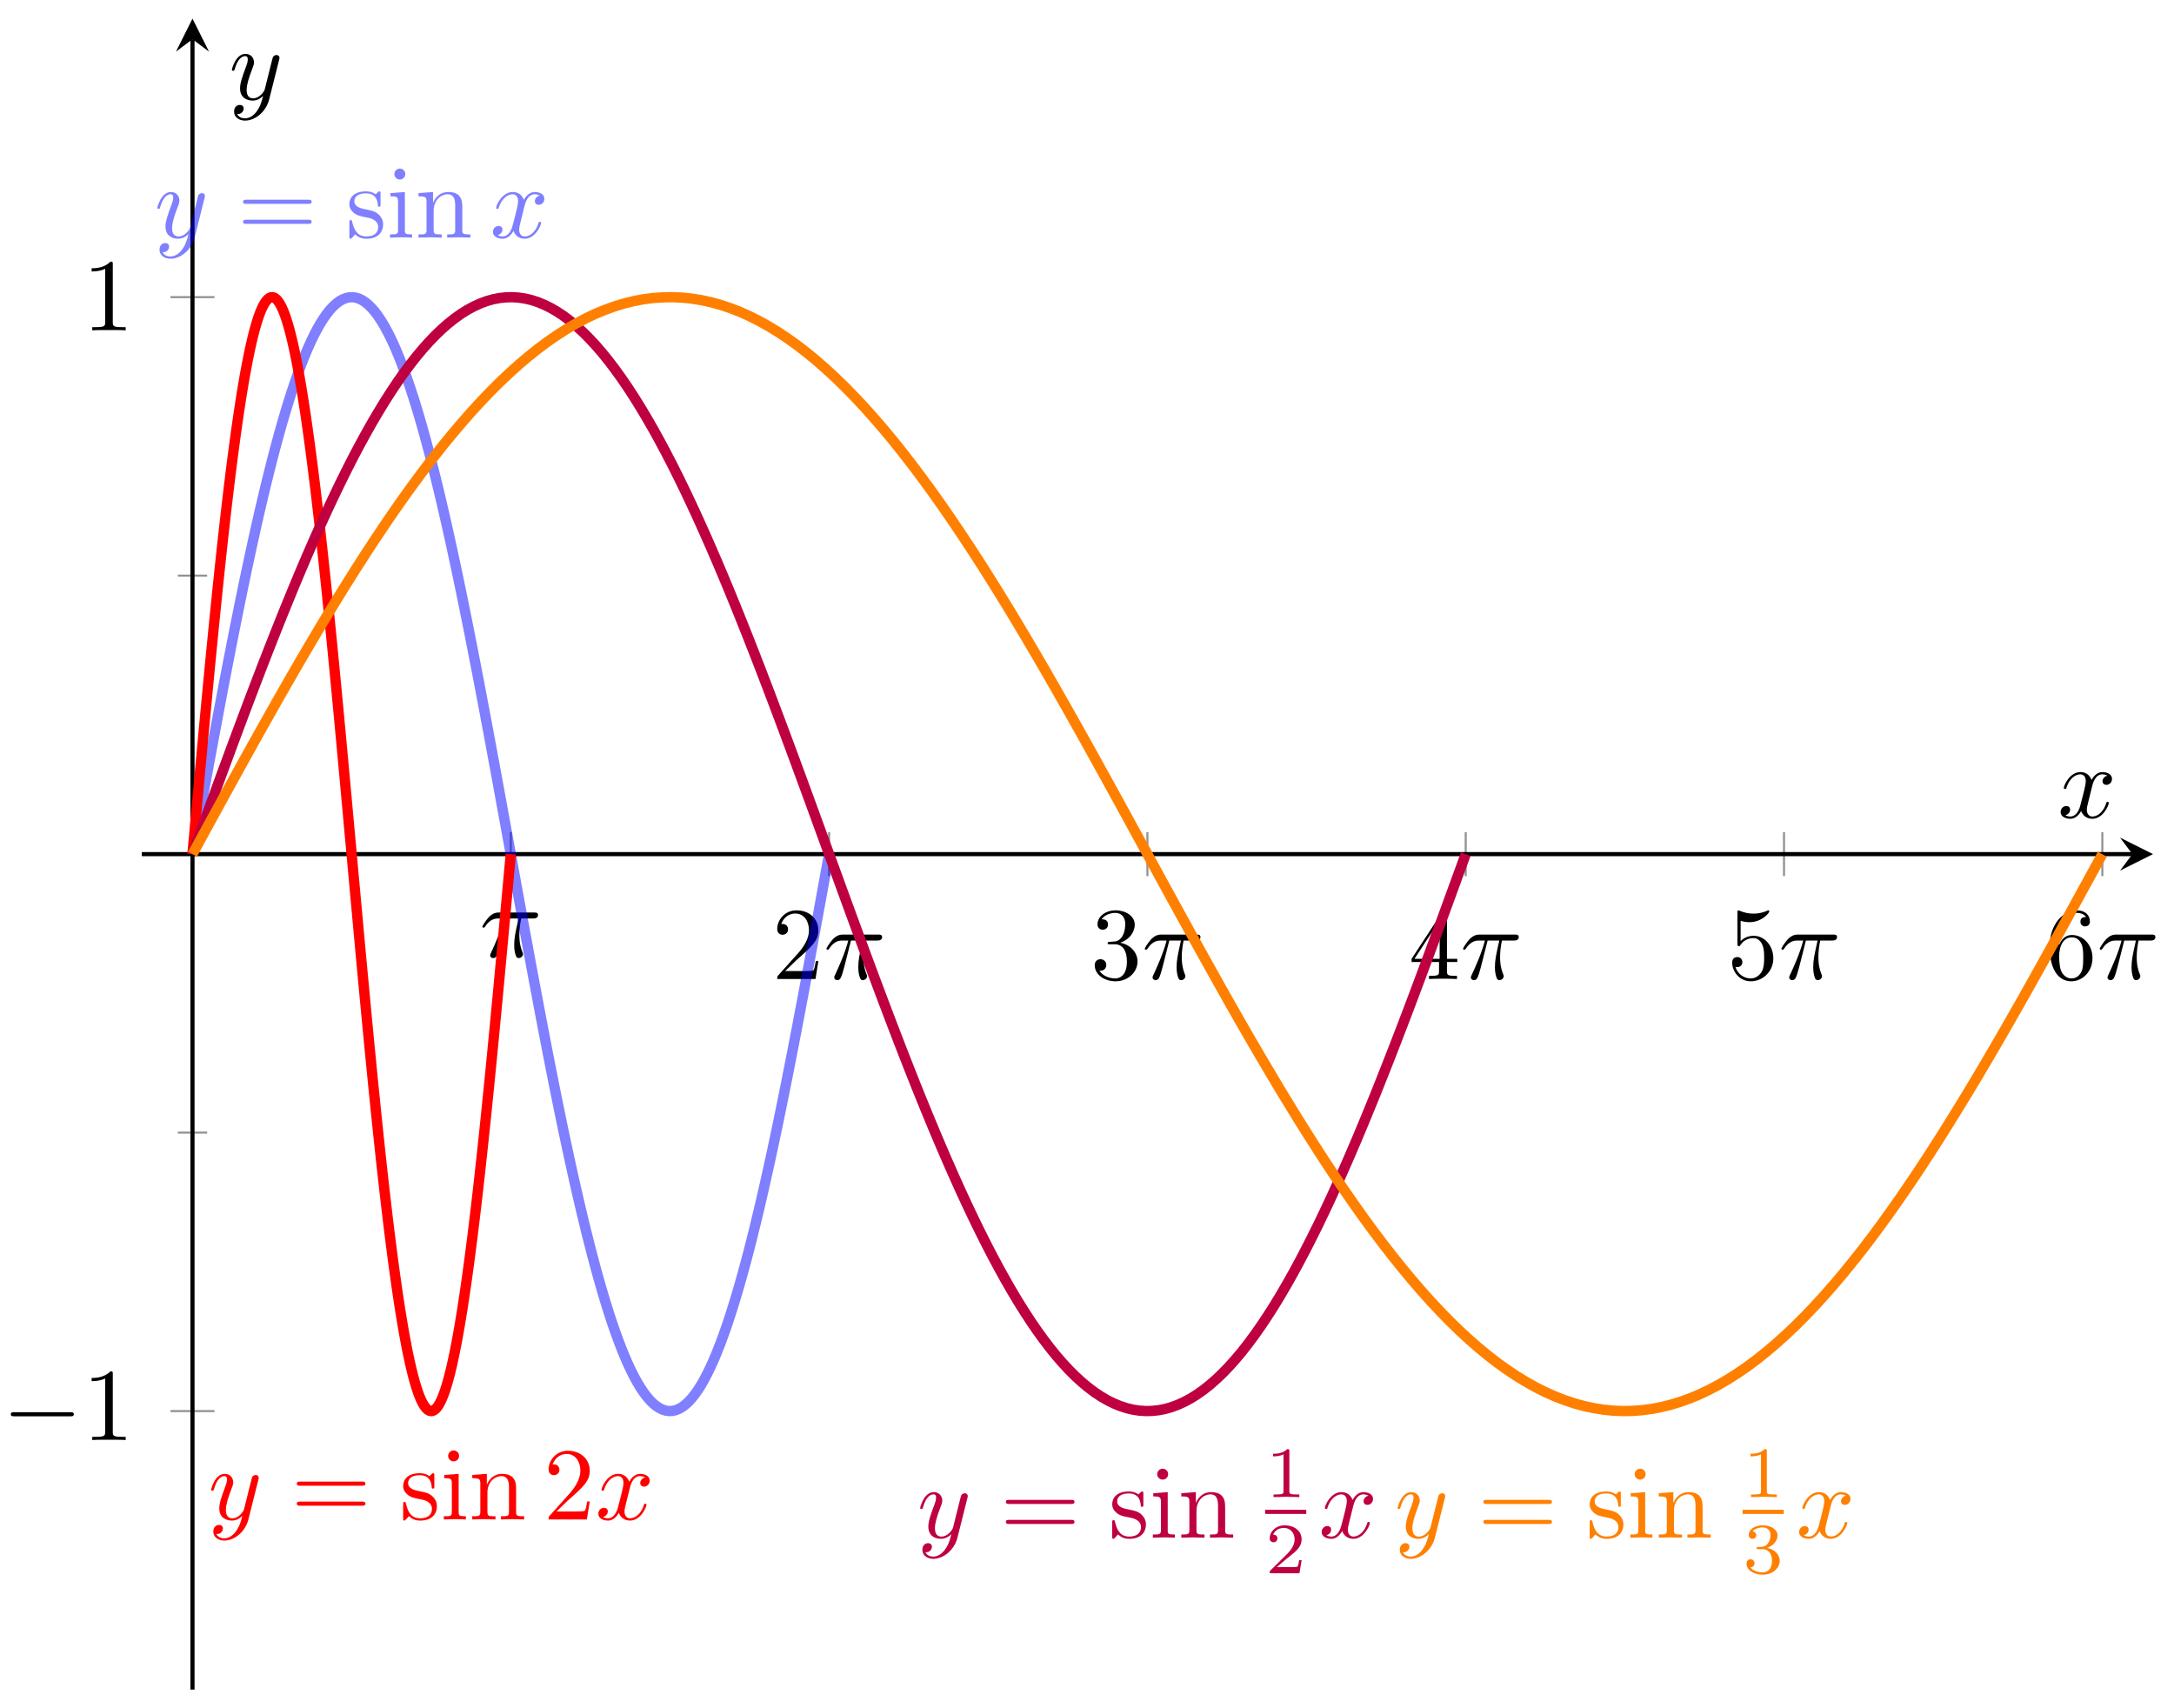 <svg xmlns="http://www.w3.org/2000/svg" xmlns:xlink="http://www.w3.org/1999/xlink" version="1.1" width="210" height="165" viewBox="0 0 210 165">
<defs>
<path id="font_1_1" d="M.265 .373H.378C.345 .225 .336 .182 .336 .115 .336 .1 .336 .073 .344 .039 .354-.005 .365-.011 .38-.011 .4-.011 .421 .007 .421 .027 .421 .033 .421 .035 .415 .049 .386 .121 .386 .186 .386 .214 .386 .267 .393 .321 .404 .373H.518C.531 .373 .567 .373 .567 .407 .567 .431 .546 .431 .527 .431H.192C.17 .431 .132 .431 .088 .384 .053 .345 .027 .299 .027 .294 .027 .293 .027 .284 .039 .284 .047 .284 .049 .288 .055 .296 .104 .373 .162 .373 .182 .373H.239C.207 .252 .153 .131 .111 .04 .103 .025 .103 .023 .103 .016 .103-.003 .119-.011 .132-.011 .162-.011 .17 .017 .182 .054 .196 .1 .196 .102 .209 .152L.265 .373Z"/>
<path id="font_2_2" d="M.127 .077 .233 .18C.389 .318 .449 .372 .449 .472 .449 .586 .359 .666 .237 .666 .124 .666 .05 .574 .05 .485 .05 .429 .1 .429 .103 .429 .12 .429 .155 .441 .155 .482 .155 .508 .137 .534 .102 .534 .094 .534 .092 .534 .089 .533 .112 .598 .166 .635 .224 .635 .315 .635 .358 .554 .358 .472 .358 .392 .308 .313 .253 .251L.061 .037C.05 .026 .05 .024 .05 0H.421L.449 .174H.424C.419 .144 .412 .1 .402 .085 .395 .077 .329 .077 .307 .077H.127Z"/>
<path id="font_2_3" d="M.29 .352C.372 .379 .43 .449 .43 .528 .43 .61 .342 .666 .246 .666 .145 .666 .069 .606 .069 .53 .069 .497 .091 .478 .12 .478 .151 .478 .171 .5 .171 .529 .171 .579 .124 .579 .109 .579 .14 .628 .206 .641 .242 .641 .283 .641 .338 .619 .338 .529 .338 .517 .336 .459 .31 .415 .28 .367 .246 .364 .221 .363 .213 .362 .189 .36 .182 .36 .174 .359 .167 .358 .167 .348 .167 .337 .174 .337 .191 .337H.235C.317 .337 .354 .269 .354 .17 .354 .034 .285 .006 .241 .006 .198 .006 .123 .022 .088 .081 .123 .076 .154 .098 .154 .136 .154 .172 .127 .192 .098 .192 .074 .192 .042 .178 .042 .134 .042 .043 .135-.022 .244-.022 .366-.022 .457 .068 .457 .17 .457 .253 .394 .331 .29 .352Z"/>
<path id="font_2_4" d="M.294 .165V.078C.294 .042 .292 .031 .218 .031H.197V0C.238 .003 .29 .003 .332 .003 .374 .003 .427 .003 .468 0V.031H.447C.373 .031 .371 .042 .371 .078V.165H.471V.196H.371V.651C.371 .671 .371 .677 .355 .677 .346 .677 .343 .677 .335 .665L.028 .196V.165H.294M.3 .196H.056L.3 .569V.196Z"/>
<path id="font_2_5" d="M.449 .2C.449 .319 .367 .419 .259 .419 .211 .419 .168 .403 .132 .368V.564C.152 .558 .185 .551 .217 .551 .34 .551 .41 .642 .41 .655 .41 .661 .407 .666 .4 .666 .399 .666 .397 .666 .392 .663 .372 .654 .323 .634 .256 .634 .216 .634 .17 .641 .123 .662 .115 .665 .113 .665 .111 .665 .101 .665 .101 .657 .101 .641V.344C.101 .326 .101 .318 .115 .318 .122 .318 .124 .321 .128 .327 .139 .343 .176 .397 .257 .397 .309 .397 .334 .351 .342 .333 .358 .296 .36 .257 .36 .207 .36 .172 .36 .112 .336 .07 .312 .031 .275 .006 .229 .006 .156 .006 .099 .058 .082 .117 .085 .116 .088 .115 .099 .115 .132 .115 .149 .14 .149 .164 .149 .188 .132 .213 .099 .213 .085 .213 .05 .206 .05 .16 .05 .074 .119-.022 .231-.022 .347-.022 .449 .073 .449 .2Z"/>
<path id="font_2_6" d="M.132 .328V.352C.132 .605 .256 .641 .307 .641 .331 .641 .373 .635 .395 .601 .38 .601 .34 .601 .34 .556 .34 .525 .364 .51 .386 .51 .402 .51 .432 .519 .432 .558 .432 .618 .388 .666 .305 .666 .177 .666 .042 .537 .042 .316 .042 .049 .158-.022 .251-.022 .362-.022 .457 .072 .457 .204 .457 .331 .368 .427 .257 .427 .189 .427 .152 .376 .132 .328M.251 .006C.188 .006 .158 .066 .152 .081 .134 .128 .134 .208 .134 .226 .134 .304 .166 .404 .256 .404 .272 .404 .318 .404 .349 .342 .367 .305 .367 .254 .367 .205 .367 .157 .367 .107 .35 .071 .32 .011 .274 .006 .251 .006Z"/>
<path id="font_3_1" d="M.659 .23C.676 .23 .694 .23 .694 .25 .694 .27 .676 .27 .659 .27H.118C.101 .27 .083 .27 .083 .25 .083 .23 .101 .23 .118 .23H.659Z"/>
<path id="font_2_1" d="M.294 .64C.294 .664 .294 .666 .271 .666 .209 .602 .121 .602 .089 .602V.571C.109 .571 .168 .571 .22 .597V.079C.22 .043 .217 .031 .127 .031H.095V0C.13 .003 .217 .003 .257 .003 .297 .003 .384 .003 .419 0V.031H.387C.297 .031 .294 .042 .294 .079V.64Z"/>
<path id="font_1_3" d="M.486 .381C.49 .395 .49 .397 .49 .404 .49 .422 .476 .431 .461 .431 .451 .431 .435 .425 .426 .41 .424 .405 .416 .374 .412 .356 .405 .33 .398 .303 .392 .276L.347 .096C.343 .081 .3 .011 .234 .011 .183 .011 .172 .055 .172 .092 .172 .138 .189 .2 .223 .288 .239 .329 .243 .34 .243 .36 .243 .405 .211 .442 .161 .442 .066 .442 .029 .297 .029 .288 .029 .278 .039 .278 .041 .278 .051 .278 .052 .28 .057 .296 .084 .39 .124 .42 .158 .42 .166 .42 .183 .42 .183 .388 .183 .363 .173 .337 .166 .318 .126 .212 .108 .155 .108 .108 .108 .019 .171-.011 .23-.011 .269-.011 .303 .006 .331 .034 .318-.018 .306-.067 .266-.12 .24-.154 .202-.183 .156-.183 .142-.183 .097-.18 .08-.141 .096-.141 .109-.141 .123-.129 .133-.12 .143-.107 .143-.088 .143-.057 .116-.053 .106-.053 .083-.053 .05-.069 .05-.118 .05-.168 .094-.205 .156-.205 .259-.205 .362-.114 .39-.001L.486 .381Z"/>
<path id="font_2_7" d="M.687 .327C.702 .327 .721 .327 .721 .347 .721 .367 .702 .367 .688 .367H.089C.075 .367 .056 .367 .056 .347 .056 .327 .075 .327 .09 .327H.687M.688 .133C.702 .133 .721 .133 .721 .153 .721 .173 .702 .173 .687 .173H.09C.075 .173 .056 .173 .056 .153 .056 .133 .075 .133 .089 .133H.688Z"/>
<path id="font_2_10" d="M.208 .194C.23 .19 .312 .174 .312 .102 .312 .051 .277 .011 .199 .011 .115 .011 .079 .068 .06 .153 .057 .166 .056 .17 .046 .17 .033 .17 .033 .163 .033 .145V.013C.033-.004 .033-.011 .044-.011 .049-.011 .05-.01 .069 .009 .071 .011 .071 .013 .089 .032 .133-.01 .178-.011 .199-.011 .314-.011 .36 .056 .36 .128 .36 .181 .33 .211 .318 .223 .285 .255 .246 .263 .204 .271 .148 .282 .081 .295 .081 .353 .081 .388 .107 .429 .193 .429 .303 .429 .308 .339 .31 .308 .311 .299 .32 .299 .322 .299 .335 .299 .335 .304 .335 .323V.424C.335 .441 .335 .448 .324 .448 .319 .448 .317 .448 .304 .436 .301 .432 .291 .423 .287 .42 .249 .448 .208 .448 .193 .448 .071 .448 .033 .381 .033 .325 .033 .29 .049 .262 .076 .24 .108 .214 .136 .208 .208 .194Z"/>
<path id="font_2_8" d="M.177 .442 .037 .431V.4C.102 .4 .111 .394 .111 .345V.076C.111 .031 .1 .031 .033 .031V0C.065 .001 .119 .003 .143 .003 .178 .003 .213 .001 .247 0V.031C.181 .031 .177 .036 .177 .075V.442M.181 .616C.181 .648 .156 .669 .128 .669 .097 .669 .075 .642 .075 .616 .075 .589 .097 .563 .128 .563 .156 .563 .181 .584 .181 .616Z"/>
<path id="font_2_9" d="M.11 .344V.076C.11 .031 .099 .031 .032 .031V0C.067 .001 .118 .003 .145 .003 .171 .003 .223 .001 .257 0V.031C.19 .031 .179 .031 .179 .076V.26C.179 .364 .25 .42 .314 .42 .377 .42 .388 .366 .388 .309V.076C.388 .031 .377 .031 .31 .031V0C.345 .001 .396 .003 .423 .003 .449 .003 .501 .001 .535 0V.031C.483 .031 .458 .031 .457 .061V.252C.457 .338 .457 .369 .426 .405 .412 .422 .379 .442 .321 .442 .248 .442 .201 .399 .173 .337V.442L.032 .431V.4C.102 .4 .11 .393 .11 .344Z"/>
<path id="font_1_2" d="M.334 .302C.34 .328 .363 .42 .433 .42 .438 .42 .462 .42 .483 .407 .455 .402 .435 .377 .435 .353 .435 .337 .446 .318 .473 .318 .495 .318 .527 .336 .527 .376 .527 .428 .468 .442 .434 .442 .376 .442 .341 .389 .329 .366 .304 .432 .25 .442 .221 .442 .117 .442 .06 .313 .06 .288 .06 .278 .07 .278 .072 .278 .08 .278 .083 .28 .085 .289 .119 .395 .185 .42 .219 .42 .238 .42 .273 .411 .273 .353 .273 .322 .256 .255 .219 .115 .203 .053 .168 .011 .124 .011 .118 .011 .095 .011 .074 .024 .099 .029 .121 .05 .121 .078 .121 .105 .099 .113 .084 .113 .054 .113 .029 .087 .029 .055 .029 .009 .079-.011 .123-.011 .189-.011 .225 .059 .228 .065 .24 .028 .276-.011 .336-.011 .439-.011 .496 .118 .496 .143 .496 .153 .487 .153 .484 .153 .475 .153 .473 .149 .471 .142 .438 .035 .37 .011 .338 .011 .299 .011 .283 .043 .283 .077 .283 .099 .289 .121 .3 .165L.334 .302Z"/>
<path id="font_4_1" d="M.335 .636C.335 .663 .333 .664 .305 .664 .241 .601 .15 .6 .109 .6V.564C.133 .564 .199 .564 .254 .592V.082C.254 .049 .254 .036 .154 .036H.116V0C.134 .001 .257 .004 .294 .004 .325 .004 .451 .001 .473 0V.036H.435C.335 .036 .335 .049 .335 .082V.636Z"/>
<path id="font_4_2" d="M.505 .182H.471C.468 .16 .458 .101 .445 .091 .437 .085 .36 .085 .346 .085H.162C.267 .178 .302 .206 .362 .253 .436 .312 .505 .374 .505 .469 .505 .59 .399 .664 .271 .664 .147 .664 .063 .577 .063 .485 .063 .434 .106 .429 .116 .429 .14 .429 .169 .446 .169 .482 .169 .5 .162 .535 .11 .535 .141 .606 .209 .628 .256 .628 .356 .628 .408 .55 .408 .469 .408 .382 .346 .313 .314 .277L.073 .039C.063 .03 .063 .028 .063 0H.475L.505 .182Z"/>
<path id="font_4_3" d="M.273 .334C.351 .334 .407 .28 .407 .173 .407 .049 .335 .012 .277 .012 .237 .012 .149 .023 .107 .082 .154 .084 .165 .117 .165 .138 .165 .17 .141 .193 .11 .193 .082 .193 .054 .176 .054 .135 .054 .041 .158-.02 .279-.02 .418-.02 .514 .073 .514 .173 .514 .251 .45 .329 .34 .352 .445 .39 .483 .465 .483 .526 .483 .605 .392 .664 .281 .664 .17 .664 .085 .61 .085 .53 .085 .496 .107 .477 .137 .477 .168 .477 .188 .5 .188 .528 .188 .557 .168 .578 .137 .58 .172 .624 .241 .635 .278 .635 .323 .635 .386 .613 .386 .526 .386 .484 .372 .438 .346 .407 .313 .369 .285 .367 .235 .364 .21 .362 .208 .362 .203 .361 .201 .361 .193 .359 .193 .348 .193 .334 .202 .334 .219 .334H.273Z"/>
</defs>
<path transform="matrix(1,0,0,-1,13.699,163.197)" stroke-width=".199" stroke-linecap="butt" stroke-miterlimit="10" stroke-linejoin="miter" fill="none" stroke="#929292" d="M35.641 78.571V82.823M66.388 78.571V82.823M97.136 78.571V82.823M127.883 78.571V82.823M158.63 78.571V82.823M189.378 78.571V82.823"/>
<path transform="matrix(1,0,0,-1,13.699,163.197)" stroke-width=".199" stroke-linecap="butt" stroke-miterlimit="10" stroke-linejoin="miter" fill="none" stroke="#929292" d="M3.476 53.798H6.311M3.476 107.597H6.311"/>
<path transform="matrix(1,0,0,-1,13.699,163.197)" stroke-width=".199" stroke-linecap="butt" stroke-miterlimit="10" stroke-linejoin="miter" fill="none" stroke="#929292" d="M2.768 26.899H7.019M2.768 134.496H7.019"/>
<path transform="matrix(1,0,0,-1,13.699,163.197)" stroke-width=".399" stroke-linecap="butt" stroke-miterlimit="10" stroke-linejoin="miter" fill="none" stroke="#000000" d="M0 80.697H192.279"/>
<path transform="matrix(1,0,0,-1,205.982,82.498)" d="M1.993 0-1.196 1.594 0 0-1.196-1.594"/>
<path transform="matrix(1,0,0,-1,13.699,163.197)" stroke-width=".399" stroke-linecap="butt" stroke-miterlimit="10" stroke-linejoin="miter" fill="none" stroke="#000000" d="M4.894 0V159.402"/>
<path transform="matrix(0,-1,-1,-0,18.593,3.79)" d="M1.993 0-1.196 1.594 0 0-1.196-1.594"/>
<use data-text="&#x03c0;" xlink:href="#font_1_1" transform="matrix(9.963,0,0,-9.963,46.323,92.433)"/>
<use data-text="2" xlink:href="#font_2_2" transform="matrix(9.963,0,0,-9.963,74.579,94.564)"/>
<use data-text="&#x03c0;" xlink:href="#font_1_1" transform="matrix(9.963,0,0,-9.963,79.56,94.564)"/>
<use data-text="3" xlink:href="#font_2_3" transform="matrix(9.963,0,0,-9.963,105.328,94.564)"/>
<use data-text="&#x03c0;" xlink:href="#font_1_1" transform="matrix(9.963,0,0,-9.963,110.309,94.564)"/>
<use data-text="4" xlink:href="#font_2_4" transform="matrix(9.963,0,0,-9.963,136.075,94.564)"/>
<use data-text="&#x03c0;" xlink:href="#font_1_1" transform="matrix(9.963,0,0,-9.963,141.057,94.564)"/>
<use data-text="5" xlink:href="#font_2_5" transform="matrix(9.963,0,0,-9.963,166.823,94.564)"/>
<use data-text="&#x03c0;" xlink:href="#font_1_1" transform="matrix(9.963,0,0,-9.963,171.804,94.564)"/>
<use data-text="6" xlink:href="#font_2_6" transform="matrix(9.963,0,0,-9.963,197.572,94.564)"/>
<use data-text="&#x03c0;" xlink:href="#font_1_1" transform="matrix(9.963,0,0,-9.963,202.553,94.564)"/>
<use data-text="&#x2212;" xlink:href="#font_3_1" transform="matrix(9.963,0,0,-9.963,.217,139.093)"/>
<use data-text="1" xlink:href="#font_2_1" transform="matrix(9.963,0,0,-9.963,7.966,139.093)"/>
<use data-text="1" xlink:href="#font_2_1" transform="matrix(9.963,0,0,-9.963,7.966,31.908)"/>
<path transform="matrix(1,0,0,-1,13.699,163.197)" stroke-width=".996" stroke-linecap="butt" stroke-miterlimit="10" stroke-linejoin="miter" fill="none" stroke="#0000ff" stroke-opacity=".5" d="M4.894 80.697 5.203 82.395 5.512 84.091 5.821 85.785 6.13 87.473 6.439 89.155 6.748 90.828 7.057 92.49 7.366 94.142 7.675 95.779 7.984 97.403 8.293 99.008 8.602 100.595 8.911 102.162 9.22 103.71 9.529 105.234 9.838 106.733 10.147 108.207 10.456 109.652 10.765 111.068 11.074 112.456 11.383 113.81 11.692 115.133 12.001 116.419 12.31 117.671 12.619 118.886 12.928 120.064 13.237 121.201 13.546 122.298 13.855 123.355 14.164 124.368 14.473 125.339 14.782 126.265 15.091 127.144 15.4 127.977 15.709 128.764 16.018 129.503 16.327 130.194 16.636 130.834 16.945 131.424 17.254 131.964 17.563 132.453 17.872 132.893 18.181 133.277 18.49 133.608 18.799 133.889 19.108 134.118 19.417 134.291 19.726 134.411 20.035 134.477 20.345 134.491 20.654 134.452 20.963 134.358 21.272 134.211 21.581 134.009 21.89 133.755 22.199 133.449 22.508 133.091 22.817 132.68 23.126 132.215 23.435 131.7 23.744 131.135 24.053 130.52 24.362 129.855 24.671 129.14 24.98 128.377 25.289 127.566 25.598 126.709 25.907 125.807 26.216 124.859 26.525 123.867 26.834 122.832 27.143 121.755 27.452 120.638 27.761 119.481 28.07 118.283 28.379 117.05 28.688 115.78 28.997 114.475 29.306 113.138 29.615 111.766 29.924 110.364 30.233 108.931 30.542 107.473 30.851 105.987 31.16 104.474 31.469 102.94 31.778 101.382 32.087 99.804 32.396 98.208 32.705 96.593 33.014 94.961 33.323 93.317 33.632 91.66 33.941 89.992 34.25 88.315 34.559 86.629 34.868 84.939 35.177 83.244 35.486 81.546 35.795 79.848 36.104 78.152 36.413 76.456 36.723 74.766 37.032 73.08 37.341 71.403 37.65 69.735 37.959 68.078 38.268 66.433 38.577 64.802 38.886 63.188 39.195 61.59 39.504 60.013 39.813 58.456 40.122 56.92 40.431 55.409 40.74 53.921 41.049 52.462 41.358 51.032 41.667 49.63 41.976 48.258 42.285 46.92 42.594 45.615 42.903 44.345 43.212 43.111 43.521 41.914 43.83 40.758 44.139 39.64 44.448 38.563 44.757 37.528 45.066 36.535 45.375 35.586 45.684 34.685 45.993 33.829 46.302 33.019 46.611 32.255 46.92 31.54 47.229 30.875 47.538 30.26 47.847 29.694 48.156 29.18 48.465 28.716 48.774 28.304 49.083 27.945 49.392 27.639 49.701 27.386 50.01 27.184 50.319 27.036 50.628 26.943 50.937 26.903 51.246 26.917 51.555 26.984 51.864 27.104 52.173 27.277 52.482 27.506 52.791 27.786 53.101 28.118 53.41 28.502 53.719 28.941 54.028 29.431 54.337 29.97 54.646 30.561 54.955 31.201 55.264 31.891 55.573 32.631 55.882 33.418 56.191 34.252 56.5 35.13 56.809 36.056 57.118 37.027 57.427 38.04 57.736 39.097 58.045 40.193 58.354 41.331 58.663 42.508 58.972 43.724 59.281 44.976 59.59 46.262 59.899 47.584 60.208 48.939 60.517 50.327 60.826 51.743 61.135 53.188 61.444 54.661 61.753 56.162 62.062 57.685 62.371 59.232 62.68 60.801 62.989 62.387 63.298 63.993 63.607 65.617 63.916 67.253 64.225 68.905 64.534 70.567 64.843 72.24 65.152 73.922 65.461 75.61 65.77 77.303 66.079 79.001 66.388 80.697"/>
<use data-text="y" xlink:href="#font_1_3" transform="matrix(9.963,0,0,-9.963,14.91,22.949)" fill="#0000ff" fill-opacity=".5"/>
<use data-text="=" xlink:href="#font_2_7" transform="matrix(9.963,0,0,-9.963,22.919,22.949)" fill="#0000ff" fill-opacity=".5"/>
<use data-text="s" xlink:href="#font_2_10" transform="matrix(9.963,0,0,-9.963,33.42,22.949)" fill="#0000ff" fill-opacity=".5"/>
<use data-text="i" xlink:href="#font_2_8" transform="matrix(9.963,0,0,-9.963,37.345,22.949)" fill="#0000ff" fill-opacity=".5"/>
<use data-text="n" xlink:href="#font_2_9" transform="matrix(9.963,0,0,-9.963,40.105,22.949)" fill="#0000ff" fill-opacity=".5"/>
<use data-text="x" xlink:href="#font_1_2" transform="matrix(9.963,0,0,-9.963,47.329,22.949)" fill="#0000ff" fill-opacity=".5"/>
<path transform="matrix(1,0,0,-1,13.699,163.197)" stroke-width=".996" stroke-linecap="butt" stroke-miterlimit="10" stroke-linejoin="miter" fill="none" stroke="#ff0000" d="M4.894 80.697 5.048 82.395 5.203 84.091 5.357 85.785 5.512 87.473 5.666 89.155 5.821 90.828 5.975 92.49 6.13 94.142 6.284 95.778 6.439 97.403 6.593 99.008 6.748 100.595 6.902 102.163 7.057 103.71 7.211 105.234 7.366 106.733 7.52 108.206 7.675 109.652 7.829 111.068 7.984 112.455 8.138 113.811 8.293 115.132 8.447 116.419 8.602 117.671 8.756 118.886 8.911 120.064 9.065 121.202 9.22 122.299 9.374 123.355 9.529 124.368 9.683 125.339 9.838 126.265 9.992 127.144 10.147 127.977 10.301 128.764 10.456 129.504 10.61 130.193 10.765 130.834 10.919 131.424 11.074 131.964 11.228 132.453 11.383 132.893 11.537 133.277 11.692 133.608 11.847 133.889 12.001 134.118 12.156 134.291 12.31 134.411 12.465 134.477 12.619 134.491 12.774 134.452 12.928 134.358 13.083 134.211 13.237 134.009 13.392 133.756 13.546 133.45 13.701 133.091 13.855 132.68 14.01 132.215 14.164 131.7 14.319 131.134 14.473 130.52 14.628 129.855 14.782 129.14 14.937 128.376 15.091 127.566 15.246 126.709 15.4 125.807 15.555 124.859 15.709 123.867 15.864 122.832 16.018 121.755 16.173 120.637 16.327 119.48 16.482 118.283 16.636 117.05 16.791 115.78 16.945 114.475 17.1 113.138 17.254 111.765 17.409 110.363 17.563 108.932 17.718 107.473 17.872 105.987 18.027 104.474 18.181 102.94 18.336 101.382 18.49 99.804 18.645 98.207 18.799 96.593 18.954 94.962 19.108 93.316 19.263 91.66 19.417 89.993 19.572 88.315 19.726 86.629 19.881 84.939 20.035 83.244 20.19 81.546 20.345 79.848 20.499 78.152 20.654 76.456 20.808 74.766 20.963 73.08 21.117 71.403 21.272 69.735 21.426 68.078 21.581 66.433 21.735 64.802 21.89 63.188 22.044 61.591 22.199 60.013 22.353 58.456 22.508 56.92 22.662 55.408 22.817 53.921 22.971 52.462 23.126 51.031 23.28 49.63 23.435 48.257 23.589 46.92 23.744 45.615 23.898 44.345 24.053 43.112 24.207 41.914 24.362 40.758 24.516 39.64 24.671 38.563 24.825 37.528 24.98 36.535 25.134 35.586 25.289 34.685 25.443 33.828 25.598 33.018 25.752 32.255 25.907 31.54 26.061 30.875 26.216 30.26 26.37 29.694 26.525 29.18 26.679 28.715 26.834 28.304 26.988 27.945 27.143 27.639 27.297 27.386 27.452 27.184 27.606 27.036 27.761 26.943 27.915 26.903 28.07 26.917 28.224 26.984 28.379 27.104 28.534 27.277 28.688 27.506 28.843 27.786 28.997 28.118 29.152 28.502 29.306 28.941 29.461 29.431 29.615 29.971 29.77 30.561 29.924 31.201 30.079 31.892 30.233 32.631 30.388 33.418 30.542 34.251 30.697 35.129 30.851 36.056 31.006 37.026 31.16 38.04 31.315 39.096 31.469 40.193 31.624 41.331 31.778 42.508 31.933 43.723 32.087 44.975 32.242 46.262 32.396 47.584 32.551 48.939 32.705 50.327 32.86 51.743 33.014 53.189 33.169 54.662 33.323 56.161 33.478 57.685 33.632 59.232 33.787 60.8 33.941 62.387 34.096 63.993 34.25 65.616 34.405 67.254 34.559 68.904 34.714 70.567 34.868 72.24 35.023 73.922 35.177 75.61 35.332 77.303 35.486 79 35.641 80.697"/>
<use data-text="y" xlink:href="#font_1_3" transform="matrix(9.963,0,0,-9.963,20.106,146.763)" fill="#ff0000"/>
<use data-text="=" xlink:href="#font_2_7" transform="matrix(9.963,0,0,-9.963,28.115,146.763)" fill="#ff0000"/>
<use data-text="s" xlink:href="#font_2_10" transform="matrix(9.963,0,0,-9.963,38.616,146.763)" fill="#ff0000"/>
<use data-text="i" xlink:href="#font_2_8" transform="matrix(9.963,0,0,-9.963,42.541,146.763)" fill="#ff0000"/>
<use data-text="n" xlink:href="#font_2_9" transform="matrix(9.963,0,0,-9.963,45.301,146.763)" fill="#ff0000"/>
<use data-text="2" xlink:href="#font_2_2" transform="matrix(9.963,0,0,-9.963,52.494,146.763)" fill="#ff0000"/>
<use data-text="x" xlink:href="#font_1_2" transform="matrix(9.963,0,0,-9.963,57.506,146.763)" fill="#ff0000"/>
<path transform="matrix(1,0,0,-1,13.699,163.197)" stroke-width=".996" stroke-linecap="butt" stroke-miterlimit="10" stroke-linejoin="miter" fill="none" stroke="#bf0040" d="M4.894 80.697 5.512 82.395 6.13 84.092 6.748 85.785 7.366 87.473 7.984 89.155 8.602 90.828 9.22 92.49 9.838 94.141 10.456 95.778 11.074 97.402 11.692 99.008 12.31 100.594 12.928 102.163 13.546 103.71 14.164 105.233 14.782 106.733 15.4 108.206 16.018 109.651 16.636 111.067 17.254 112.455 17.872 113.811 18.49 115.132 19.108 116.418 19.726 117.67 20.344 118.887 20.962 120.064 21.58 121.201 22.198 122.298 22.816 123.354 23.435 124.368 24.053 125.339 24.671 126.265 25.289 127.143 25.907 127.977 26.525 128.763 27.143 129.503 27.761 130.193 28.379 130.833 28.997 131.424 29.615 131.964 30.233 132.453 30.851 132.893 31.469 133.277 32.087 133.609 32.705 133.889 33.323 134.118 33.941 134.292 34.559 134.412 35.177 134.477 35.795 134.491 36.413 134.452 37.031 134.358 37.649 134.211 38.267 134.01 38.885 133.756 39.503 133.449 40.121 133.091 40.739 132.68 41.357 132.215 41.975 131.701 42.593 131.136 43.212 130.52 43.83 129.856 44.448 129.14 45.066 128.377 45.684 127.566 46.302 126.709 46.92 125.808 47.538 124.86 48.156 123.867 48.774 122.832 49.392 121.756 50.01 120.638 50.628 119.482 51.246 118.285 51.864 117.051 52.482 115.781 53.1 114.476 53.718 113.138 54.336 111.766 54.954 110.364 55.572 108.933 56.19 107.475 56.808 105.989 57.426 104.476 58.044 102.94 58.662 101.382 59.28 99.805 59.898 98.21 60.516 96.594 61.134 94.964 61.752 93.319 62.37 91.662 62.989 89.994 63.607 88.316 64.225 86.631 64.843 84.94 65.461 83.245 66.079 81.549 66.697 79.85 67.315 78.153 67.933 76.458 68.551 74.767 69.169 73.083 69.787 71.405 70.405 69.737 71.023 68.08 71.641 66.436 72.259 64.805 72.877 63.189 73.495 61.593 74.113 60.015 74.731 58.457 75.349 56.922 75.967 55.411 76.585 53.924 77.203 52.465 77.821 51.034 78.439 49.632 79.057 48.26 79.675 46.921 80.293 45.617 80.911 44.348 81.529 43.113 82.148 41.915 82.766 40.759 83.384 39.642 84.002 38.564 84.62 37.529 85.238 36.537 85.856 35.588 86.474 34.687 87.092 33.83 87.71 33.02 88.328 32.256 88.946 31.541 89.564 30.875 90.182 30.26 90.8 29.695 91.418 29.181 92.036 28.716 92.654 28.305 93.272 27.947 93.89 27.639 94.508 27.385 95.126 27.184 95.744 27.037 96.362 26.943 96.98 26.903 97.598 26.917 98.216 26.984 98.834 27.102 99.452 27.277 100.07 27.506 100.688 27.785 101.307 28.118 101.924 28.502 102.543 28.941 103.161 29.429 103.779 29.969 104.397 30.56 105.015 31.201 105.633 31.891 106.251 32.626 106.869 33.413 107.487 34.247 108.105 35.126 108.723 36.053 109.341 37.021 109.959 38.035 110.577 39.093 111.195 40.189 111.813 41.328 112.431 42.507 113.049 43.723 113.667 44.968 114.285 46.256 114.903 47.578 115.521 48.935 116.139 50.319 116.757 51.736 117.375 53.183 117.993 54.657 118.611 56.157 119.229 57.677 119.847 59.23 120.465 60.795 121.084 62.383 121.701 63.985 122.32 65.605 122.938 67.245 123.556 68.896 124.174 70.56 124.792 72.235 125.41 73.918 126.028 75.607 126.646 77.301 127.264 78.994 127.882 80.693"/>
<use data-text="y" xlink:href="#font_1_3" transform="matrix(9.963,0,0,-9.963,88.597,148.526)" fill="#bf0040"/>
<use data-text="=" xlink:href="#font_2_7" transform="matrix(9.963,0,0,-9.963,96.607,148.526)" fill="#bf0040"/>
<use data-text="s" xlink:href="#font_2_10" transform="matrix(9.963,0,0,-9.963,107.107,148.526)" fill="#bf0040"/>
<use data-text="i" xlink:href="#font_2_8" transform="matrix(9.963,0,0,-9.963,111.033,148.526)" fill="#bf0040"/>
<use data-text="n" xlink:href="#font_2_9" transform="matrix(9.963,0,0,-9.963,113.792,148.526)" fill="#bf0040"/>
<use data-text="1" xlink:href="#font_4_1" transform="matrix(6.974,0,0,-6.974,122.211,144.603)" fill="#bf0040"/>
<path transform="matrix(1,0,0,-1,-27.907,1.524)" stroke-width=".399" stroke-linecap="butt" stroke-miterlimit="10" stroke-linejoin="miter" fill="none" stroke="#bf0040" d="M150.115-144.507H154.086"/>
<use data-text="2" xlink:href="#font_4_2" transform="matrix(6.974,0,0,-6.974,122.211,151.961)" fill="#bf0040"/>
<use data-text="x" xlink:href="#font_1_2" transform="matrix(9.963,0,0,-9.963,127.378,148.526)" fill="#bf0040"/>
<path transform="matrix(1,0,0,-1,13.699,163.197)" stroke-width=".996" stroke-linecap="butt" stroke-miterlimit="10" stroke-linejoin="miter" fill="none" stroke="#ff8000" d="M4.894 80.697 5.821 82.395 6.748 84.092 7.675 85.784 8.602 87.473 9.529 89.155 10.456 90.828 11.383 92.49 12.31 94.141 13.237 95.778 14.164 97.401 15.091 99.008 16.018 100.594 16.945 102.163 17.872 103.71 18.799 105.233 19.726 106.733 20.653 108.206 21.58 109.651 22.507 111.067 23.434 112.454 24.361 113.811 25.288 115.132 26.216 116.418 27.143 117.67 28.07 118.886 28.997 120.064 29.924 121.201 30.851 122.298 31.778 123.354 32.705 124.368 33.632 125.339 34.559 126.265 35.486 127.143 36.413 127.977 37.34 128.762 38.267 129.503 39.194 130.193 40.121 130.833 41.048 131.424 41.975 131.964 42.902 132.453 43.829 132.893 44.756 133.277 45.683 133.609 46.61 133.889 47.538 134.118 48.465 134.291 49.392 134.412 50.319 134.477 51.246 134.491 52.173 134.452 53.1 134.358 54.027 134.211 54.954 134.01 55.881 133.756 56.808 133.449 57.735 133.091 58.662 132.68 59.589 132.215 60.516 131.701 61.443 131.136 62.37 130.521 63.297 129.856 64.224 129.14 65.151 128.378 66.078 127.566 67.005 126.711 67.932 125.809 68.859 124.86 69.787 123.868 70.714 122.832 71.641 121.757 72.568 120.639 73.495 119.482 74.422 118.285 75.349 117.051 76.276 115.782 77.203 114.478 78.13 113.138 79.057 111.766 79.984 110.366 80.911 108.935 81.838 107.476 82.765 105.989 83.692 104.477 84.619 102.941 85.546 101.384 86.473 99.807 87.4 98.21 88.327 96.594 89.254 94.964 90.181 93.32 91.109 91.663 92.036 89.995 92.963 88.317 93.89 86.631 94.817 84.942 95.744 83.246 96.671 81.55 97.598 79.851 98.525 78.154 99.452 76.459 100.379 74.769 101.306 73.083 102.233 71.406 103.16 69.741 104.087 68.083 105.014 66.437 105.941 64.805 106.868 63.194 107.795 61.596 108.722 60.026 109.649 58.463 110.576 56.931 111.503 55.417 112.431 53.93 113.358 52.469 114.285 51.037 115.212 49.633 116.139 48.26 117.066 46.925 117.993 45.615 118.92 44.348 119.847 43.118 120.774 41.922 121.701 40.765 122.628 39.646 123.555 38.568 124.482 37.531 125.409 36.539 126.336 35.592 127.263 34.689 128.19 33.833 129.117 33.02 130.044 32.257 130.971 31.54 131.898 30.88 132.825 30.263 133.752 29.697 134.679 29.181 135.607 28.716 136.534 28.306 137.461 27.948 138.388 27.64 139.315 27.386 140.242 27.185 141.169 27.037 142.096 26.943 143.023 26.903 143.95 26.916 144.877 26.983 145.804 27.102 146.731 27.277 147.658 27.504 148.585 27.784 149.512 28.117 150.439 28.501 151.366 28.941 152.293 29.429 153.22 29.969 154.147 30.558 155.074 31.195 156.001 31.886 156.928 32.626 157.856 33.413 158.783 34.247 159.71 35.126 160.637 36.053 161.564 37.021 162.491 38.035 163.418 39.093 164.345 40.189 165.272 41.328 166.199 42.5 167.126 43.715 168.053 44.968 168.98 46.256 169.907 47.578 170.834 48.935 171.761 50.319 172.688 51.736 173.615 53.183 174.542 54.657 175.469 56.157 176.396 57.677 177.323 59.22 178.25 60.789 179.178 62.377 180.105 63.985 181.032 65.605 181.959 67.245 182.886 68.896 183.813 70.56 184.74 72.235 185.667 73.918 186.594 75.607 187.521 77.301 188.448 78.989 189.375 80.688"/>
<use data-text="y" xlink:href="#font_1_3" transform="matrix(9.963,0,0,-9.963,134.718,148.526)" fill="#ff8000"/>
<use data-text="=" xlink:href="#font_2_7" transform="matrix(9.963,0,0,-9.963,142.728,148.526)" fill="#ff8000"/>
<use data-text="s" xlink:href="#font_2_10" transform="matrix(9.963,0,0,-9.963,153.228,148.526)" fill="#ff8000"/>
<use data-text="i" xlink:href="#font_2_8" transform="matrix(9.963,0,0,-9.963,157.154,148.526)" fill="#ff8000"/>
<use data-text="n" xlink:href="#font_2_9" transform="matrix(9.963,0,0,-9.963,159.913,148.526)" fill="#ff8000"/>
<use data-text="1" xlink:href="#font_4_1" transform="matrix(6.974,0,0,-6.974,168.332,144.603)" fill="#ff8000"/>
<path transform="matrix(1,0,0,-1,18.214,1.524)" stroke-width=".399" stroke-linecap="butt" stroke-miterlimit="10" stroke-linejoin="miter" fill="none" stroke="#ff8000" d="M150.115-144.507H154.086"/>
<use data-text="3" xlink:href="#font_4_3" transform="matrix(6.974,0,0,-6.974,168.332,151.961)" fill="#ff8000"/>
<use data-text="x" xlink:href="#font_1_2" transform="matrix(9.963,0,0,-9.963,173.499,148.526)" fill="#ff8000"/>
<use data-text="x" xlink:href="#font_1_2" transform="matrix(9.963,0,0,-9.963,198.76,78.978)"/>
<use data-text="y" xlink:href="#font_1_3" transform="matrix(9.963,0,0,-9.963,22.112,9.607)"/>
</svg>
